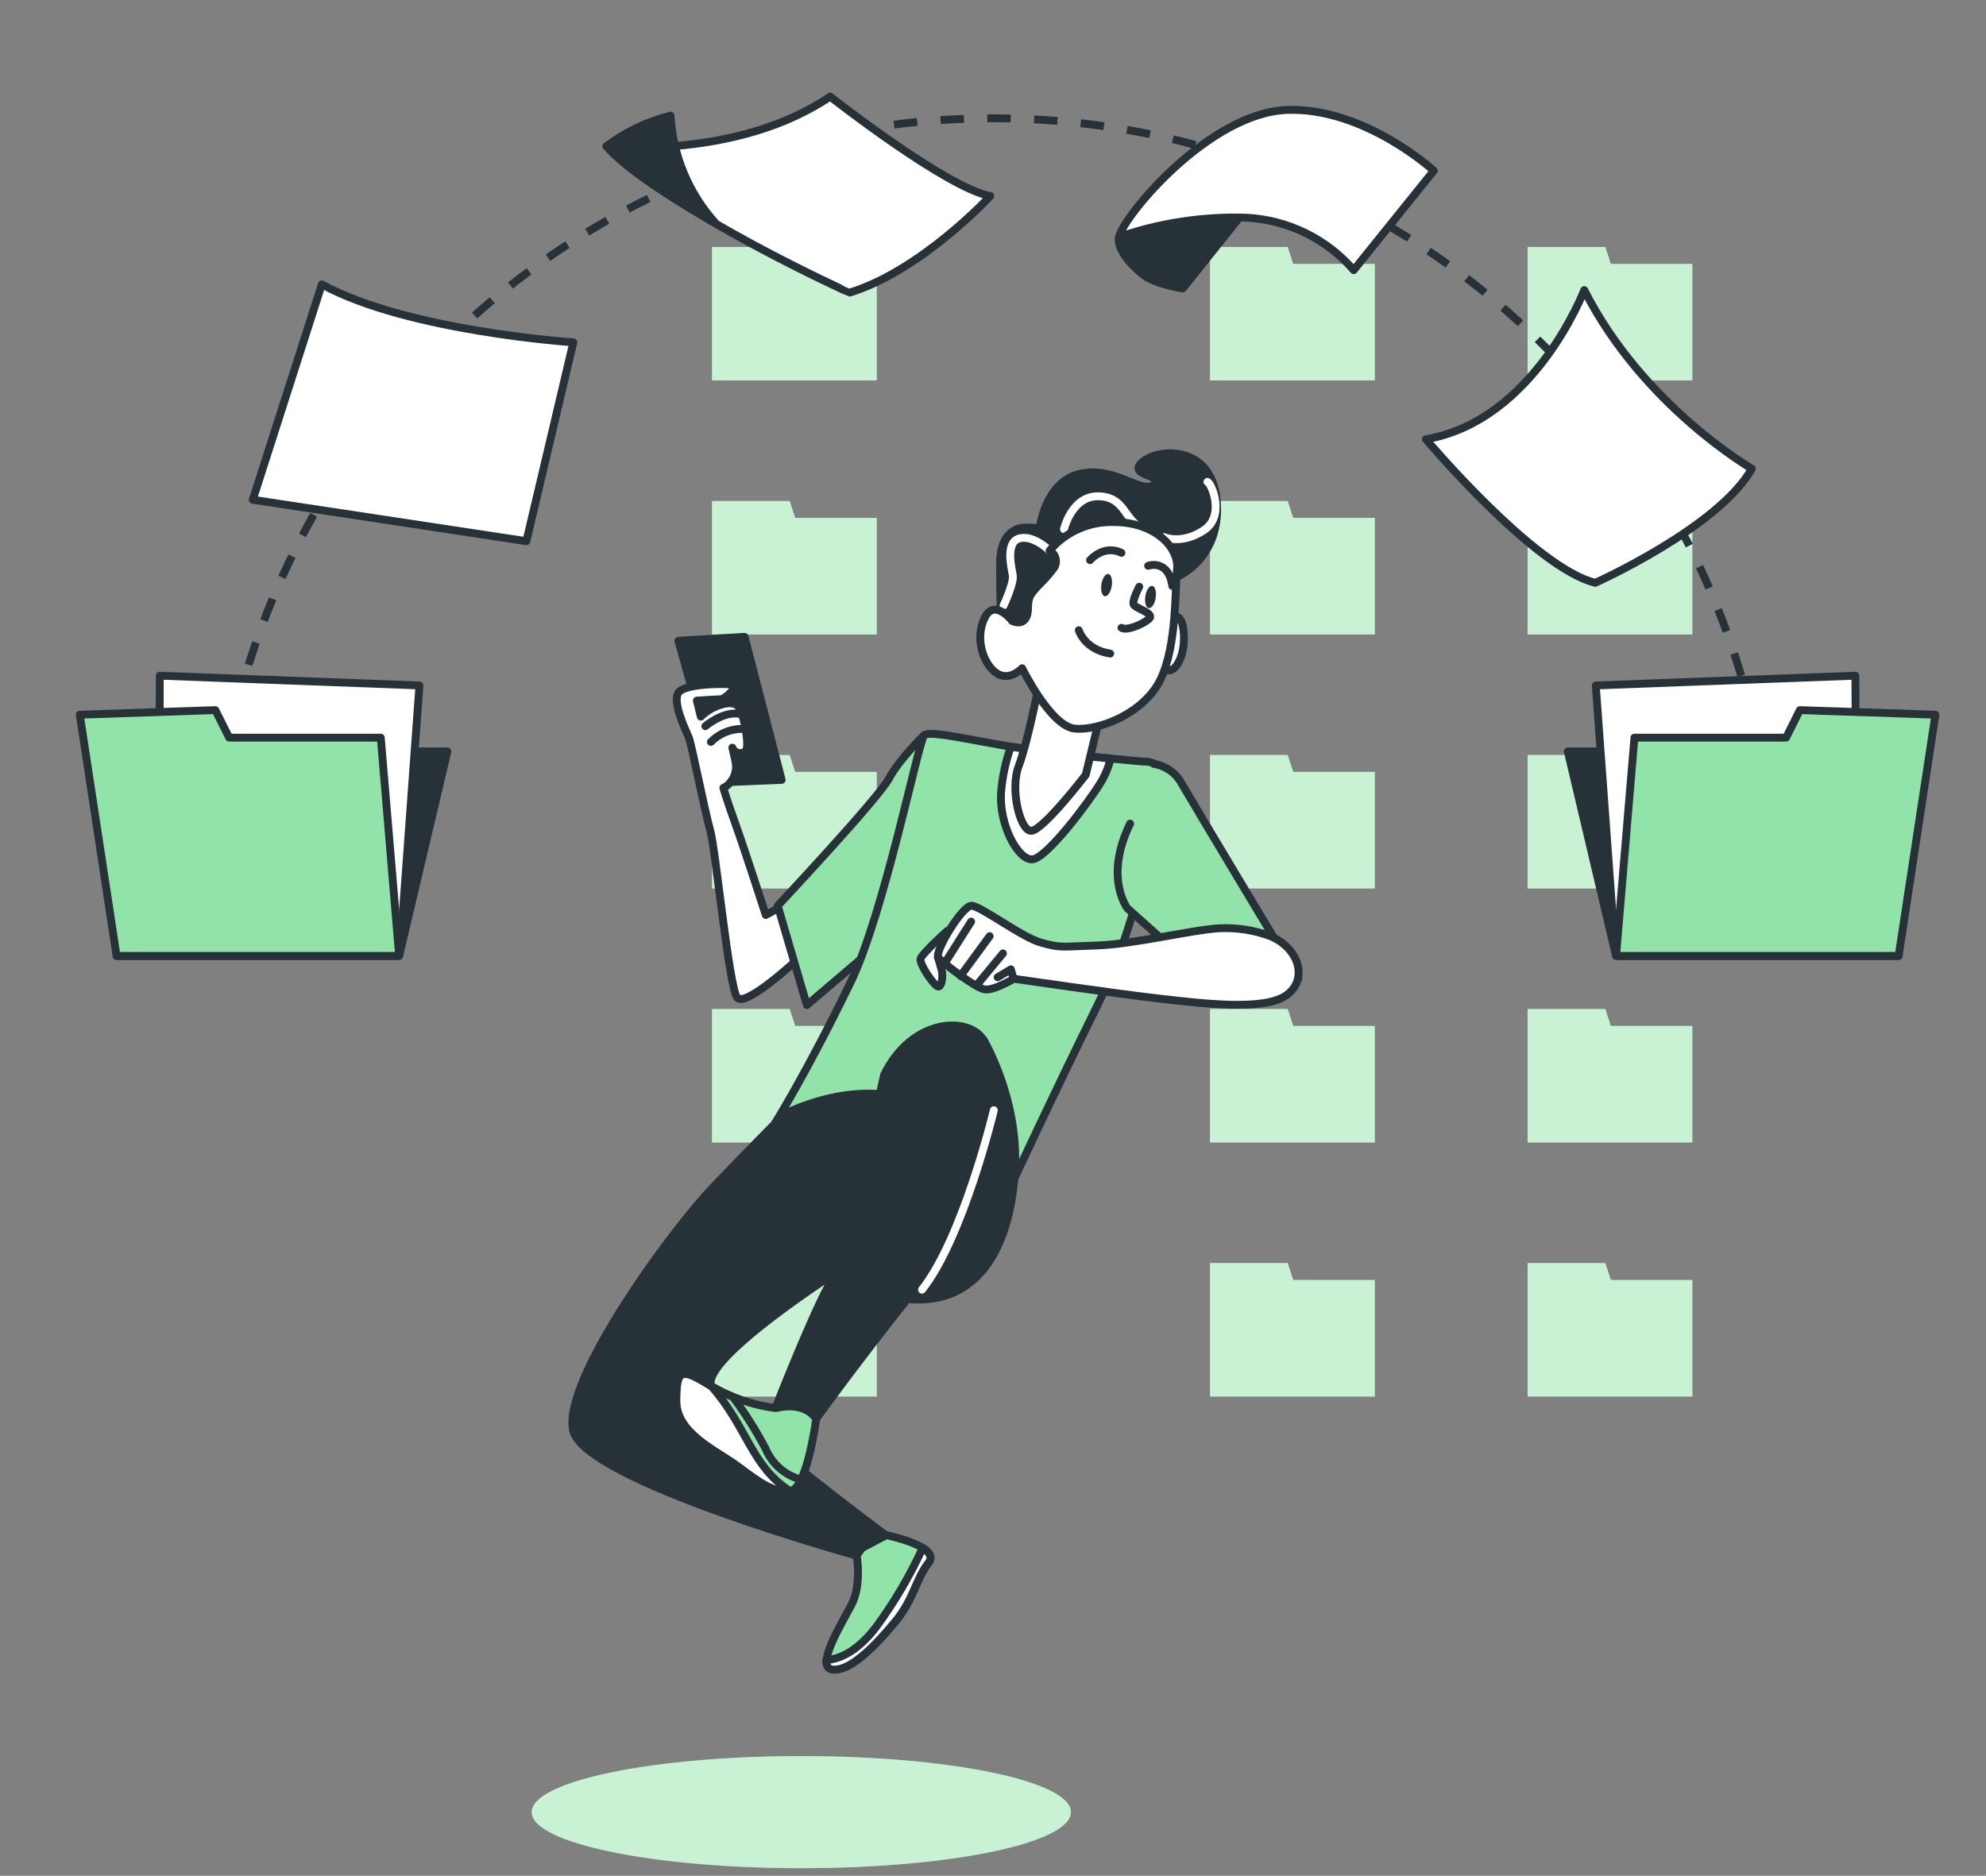 <svg width="253" height="239" viewBox="0 0 253 239" fill="none" xmlns="http://www.w3.org/2000/svg">
<rect x="0" y="0" width="253" height="239" fill="#808080" stroke="none"/>
<path d="M100.598 31.468H90.703V33.624V46.315V48.477H111.691V33.624H101.299L100.598 31.468Z" fill="#92E3A9"/>
<path d="M100.598 63.834H90.703V65.99V78.681V80.844H111.691V65.99H101.299L100.598 63.834Z" fill="#92E3A9"/>
<path d="M100.598 96.201H90.703V98.356V111.047V113.21H111.691V98.356H101.299L100.598 96.201Z" fill="#92E3A9"/>
<path d="M100.598 128.567H90.703V130.723V143.414V145.576H111.691V130.723H101.299L100.598 128.567Z" fill="#92E3A9"/>
<path d="M100.598 160.933H90.703V163.096V175.78V177.943H111.691V163.096H101.299L100.598 160.933Z" fill="#92E3A9"/>
<path d="M164.039 31.468H154.143V33.624V46.315V48.477H175.138V33.624H164.746L164.039 31.468Z" fill="#92E3A9"/>
<path d="M205.206 33.624L204.499 31.468H194.603V33.624V46.315V48.477H215.591V33.624H205.206Z" fill="#92E3A9"/>
<path d="M164.039 63.834H154.143V65.99V78.681V80.844H175.138V65.99H164.746L164.039 63.834Z" fill="#92E3A9"/>
<path d="M204.499 96.201H194.603V98.356V111.047V113.21H215.591V98.356H205.206L204.499 96.201Z" fill="#92E3A9"/>
<path d="M204.499 63.834H194.603V65.99V78.681V80.844H215.591V65.99H205.206L204.499 63.834Z" fill="#92E3A9"/>
<path d="M164.039 96.201H154.143V98.356V111.047V113.21H175.138V98.356H164.746L164.039 96.201Z" fill="#92E3A9"/>
<path d="M164.039 128.567H154.143V130.723V143.414V145.576H175.138V130.723H164.746L164.039 128.567Z" fill="#92E3A9"/>
<path d="M204.499 128.567H194.603V130.723V143.414V145.576H215.591V130.723H205.206L204.499 128.567Z" fill="#92E3A9"/>
<path d="M164.039 160.933H154.143V163.096V175.78V177.943H175.138V163.096H164.746L164.039 160.933Z" fill="#92E3A9"/>
<path d="M204.499 160.933H194.603V163.096V175.78V177.943H215.591V163.096H205.206L204.499 160.933Z" fill="#92E3A9"/>
<g opacity="0.5">
<path d="M100.598 31.468H90.703V33.624V46.315V48.477H111.691V33.624H101.299L100.598 31.468Z" fill="white"/>
<path d="M100.598 63.834H90.703V65.99V78.681V80.844H111.691V65.99H101.299L100.598 63.834Z" fill="white"/>
<path d="M100.598 96.201H90.703V98.356V111.047V113.21H111.691V98.356H101.299L100.598 96.201Z" fill="white"/>
<path d="M100.598 128.567H90.703V130.723V143.414V145.576H111.691V130.723H101.299L100.598 128.567Z" fill="white"/>
<path d="M100.598 160.933H90.703V163.096V175.78V177.943H111.691V163.096H101.299L100.598 160.933Z" fill="white"/>
<path d="M164.039 31.468H154.143V33.624V46.315V48.477H175.138V33.624H164.746L164.039 31.468Z" fill="white"/>
<path d="M205.206 33.624L204.499 31.468H194.603V33.624V46.315V48.477H215.591V33.624H205.206Z" fill="white"/>
<path d="M164.039 63.834H154.143V65.99V78.681V80.844H175.138V65.99H164.746L164.039 63.834Z" fill="white"/>
<path d="M204.499 96.201H194.603V98.356V111.047V113.21H215.591V98.356H205.206L204.499 96.201Z" fill="white"/>
<path d="M204.499 63.834H194.603V65.99V78.681V80.844H215.591V65.99H205.206L204.499 63.834Z" fill="white"/>
<path d="M164.039 96.201H154.143V98.356V111.047V113.21H175.138V98.356H164.746L164.039 96.201Z" fill="white"/>
<path d="M164.039 128.567H154.143V130.723V143.414V145.576H175.138V130.723H164.746L164.039 128.567Z" fill="white"/>
<path d="M204.499 128.567H194.603V130.723V143.414V145.576H215.591V130.723H205.206L204.499 128.567Z" fill="white"/>
<path d="M164.039 160.933H154.143V163.096V175.78V177.943H175.138V163.096H164.746L164.039 160.933Z" fill="white"/>
<path d="M204.499 160.933H194.603V163.096V175.78V177.943H215.591V163.096H205.206L204.499 160.933Z" fill="white"/>
</g>
<path d="M102.081 238.037C121.049 238.037 136.426 234.84 136.426 230.896C136.426 226.952 121.049 223.755 102.081 223.755C83.112 223.755 67.735 226.952 67.735 230.896C67.735 234.84 83.112 238.037 102.081 238.037Z" fill="#92E3A9"/>
<path opacity="0.5" d="M102.081 238.037C121.049 238.037 136.426 234.84 136.426 230.896C136.426 226.952 121.049 223.755 102.081 223.755C83.112 223.755 67.735 226.952 67.735 230.896C67.735 234.84 83.112 238.037 102.081 238.037Z" fill="white"/>
<path d="M127.531 79.259C127.531 79.259 127.395 75.62 127.395 71.839C127.395 68.058 129.353 67.221 130.612 67.221C131.222 67.202 131.833 67.248 132.434 67.357C132.434 67.357 133.114 61.338 137.617 60.359C142.119 59.379 145.458 63.018 146.996 61.76C148.533 60.502 143.357 60.638 145.595 58.822C147.832 57.006 154.279 56.856 154.98 63.582C155.681 70.309 151.056 73.383 148.818 73.941C146.581 74.498 143.493 70.438 140.555 70.581C137.617 70.724 138.038 74.083 136.216 75.484C134.393 76.885 132.992 76.165 132.992 78.001C132.992 79.837 132.156 80.803 129.911 80.939C127.667 81.075 127.531 79.259 127.531 79.259Z" fill="#263238" stroke="#263238" stroke-linecap="round" stroke-linejoin="round"/>
<path d="M148.281 68.432C148.281 68.432 150.464 69.438 153.313 67.595C156.163 65.752 154.313 61.562 153.817 61.392" stroke="white" stroke-linecap="round" stroke-linejoin="round"/>
<path d="M135.542 67.425C135.542 67.425 136.549 63.066 140.065 63.236C143.581 63.406 143.085 66.588 146.104 67.595" stroke="white" stroke-linecap="round" stroke-linejoin="round"/>
<path d="M133.706 70.159C133.706 70.159 131.666 68.119 129.857 68.602C128.048 69.085 128.85 72.288 129.02 73.294C129.19 74.301 127.844 77.151 127.844 77.151" stroke="white" stroke-linecap="round" stroke-linejoin="round"/>
<path d="M86.418 81.646L91.478 99.71L99.578 99.37L94.851 81.143L86.418 81.646Z" fill="#263238" stroke="#263238" stroke-linecap="round" stroke-linejoin="round"/>
<path d="M99.748 115.407L97.552 116.583C97.552 116.583 94.831 108.143 93.675 104.94C92.519 101.737 92.151 100.383 92.151 100.383H92.206C92.784 100.049 93.239 99.538 93.505 98.926C93.77 98.314 93.832 97.633 93.682 96.983L93.294 95.262C93.353 95.419 93.448 95.56 93.571 95.674C93.694 95.788 93.843 95.871 94.004 95.918C94.165 95.964 94.335 95.972 94.5 95.941C94.665 95.909 94.82 95.84 94.954 95.738C95.518 95.371 94.92 91.657 94.239 90.297C93.559 88.937 91.308 89.937 90.635 90.297C90.139 90.574 89.682 90.915 89.275 91.311L88.771 89.27C88.771 89.27 91.301 89.1 91.811 89.1C92.322 89.1 94.171 87.413 93.328 87.243C92.485 87.073 87.758 87.073 86.575 88.087C85.391 89.1 87.418 93.154 87.758 93.997C88.098 94.84 89.798 103.45 90.478 105.81C91.159 108.17 92.845 125.534 93.879 127.077C94.913 128.621 102.421 121.48 102.421 121.48L99.748 115.407Z" fill="white" stroke="#263238" stroke-linecap="round" stroke-linejoin="round"/>
<path d="M89.853 92.528C89.853 92.528 92.226 90.487 94.362 90.991" stroke="#263238" stroke-linecap="round" stroke-linejoin="round"/>
<path d="M90.567 94.534C91.077 94.013 91.685 93.599 92.356 93.314C93.027 93.029 93.748 92.88 94.477 92.875" stroke="#263238" stroke-linecap="round" stroke-linejoin="round"/>
<path d="M117.73 93.684C117.73 93.684 114.602 96.67 113.248 99.2C111.895 101.73 99.075 115.407 99.075 115.407L102.788 128.064L111.902 120.297C111.902 120.297 116.962 110.51 118.315 104.267C119.669 98.023 120.866 93.569 117.73 93.684Z" fill="#92E3A9" stroke="#263238" stroke-linecap="round" stroke-linejoin="round"/>
<path d="M145.737 97.044C145.737 97.044 135.794 96.201 130.197 95.364C124.6 94.527 118.431 92.984 117.73 93.684C117.03 94.385 112.636 116.379 108.352 125.187C102.68 136.851 98.776 143.033 98.776 143.033C102.709 141.522 106.984 141.129 111.127 141.897C118.125 143.155 129.02 150.596 129.02 150.596C129.02 150.596 134.257 139.326 139.854 127.989C145.452 116.651 148.397 99.703 148.397 98.744C148.397 97.785 146.574 96.901 145.737 97.044Z" fill="#92E3A9" stroke="#263238" stroke-linecap="round" stroke-linejoin="round"/>
<path d="M141.48 96.656C138.079 96.337 133.427 95.847 130.197 95.364C129.721 95.296 129.251 95.214 128.775 95.139C128.105 97.016 127.686 98.974 127.531 100.961C127.252 105.042 129.632 109.503 131.455 109.503C133.278 109.503 138.875 101.947 140.133 99.846C140.756 98.865 141.211 97.787 141.48 96.656Z" fill="white" stroke="#263238" stroke-linecap="round" stroke-linejoin="round"/>
<path d="M132.291 87.522C132.291 87.522 130.897 94.663 129.775 97.602C128.653 100.54 129.911 105.722 131.312 105.865C132.713 106.008 138.317 98.724 138.317 98.724L140.276 90.603C140.276 90.603 133.135 88.644 132.291 87.522Z" fill="white" stroke="#263238" stroke-linecap="round" stroke-linejoin="round"/>
<path d="M147.009 97.343C147.756 97.46 148.465 97.75 149.08 98.189C149.695 98.629 150.199 99.205 150.552 99.873C151.913 102.24 165.406 124.683 165.406 124.683L156.286 127.05L143.629 115.74C143.629 115.74 140.596 111.857 143.969 104.94" fill="#92E3A9"/>
<path d="M147.009 97.343C147.756 97.46 148.465 97.75 149.08 98.189C149.695 98.629 150.199 99.205 150.552 99.873C151.913 102.24 165.406 124.683 165.406 124.683L156.286 127.05L143.629 115.74C143.629 115.74 140.596 111.857 143.969 104.94" stroke="#263238" stroke-linecap="round" stroke-linejoin="round"/>
<path d="M120.675 118.61C120.675 118.61 117.472 121.48 117.274 122.153C117.077 122.827 118.961 125.554 119.471 125.697C119.981 125.84 120.151 124.337 119.974 123.657C119.798 122.976 119.471 121.963 119.471 121.963L121.321 119.773C121.321 119.773 122.028 118.95 120.675 118.61Z" fill="white" stroke="#263238" stroke-linecap="round" stroke-linejoin="round"/>
<path d="M161.856 119.283C159.814 118.532 157.644 118.187 155.47 118.27C151.926 118.44 144.499 120.31 139.773 120.467C135.046 120.623 135.216 120.807 132.686 120.127C130.156 119.447 124.926 115.407 123.743 115.407C122.559 115.407 119.016 121.31 119.526 121.983C120.036 122.657 124.246 125.867 125.429 126.064C126.613 126.261 129.143 124.704 129.143 124.704C129.143 124.704 141.799 126.561 147.71 127.241C153.62 127.921 160.876 128.757 163.74 126.901C166.603 125.044 165.739 120.97 161.856 119.283Z" fill="white" stroke="#263238" stroke-linecap="round" stroke-linejoin="round"/>
<path d="M123.715 117.427L120.505 122.493" stroke="#263238" stroke-linecap="round" stroke-linejoin="round"/>
<path d="M126.075 119.283L122.362 124.35" stroke="#263238" stroke-linecap="round" stroke-linejoin="round"/>
<path d="M127.769 121.48L124.559 125.364" stroke="#263238" stroke-linecap="round" stroke-linejoin="round"/>
<path d="M129.115 124.683L128.775 123.507L127.089 124.52" stroke="#263238" stroke-linecap="round" stroke-linejoin="round"/>
<path d="M149.097 78.701C149.097 78.701 150.498 77.722 150.777 80.381C151.056 83.04 150.097 84.863 149.376 85.285C148.655 85.706 147.839 84.999 147.839 84.999L149.097 78.701Z" fill="white" stroke="#263238" stroke-linecap="round" stroke-linejoin="round"/>
<path d="M128.945 79.123C128.945 79.123 126.708 76.178 125.45 78.701C124.191 81.225 125.164 84.441 126.851 85.7C128.537 86.958 130.21 85.142 130.21 85.142C130.21 85.142 133.849 92.562 136.93 92.841C140.011 93.12 145.771 90.882 147.852 86.543C149.933 82.204 149.668 75.199 149.947 72.54C150.226 69.88 147.288 66.52 141.827 66.52C140.287 66.483 138.759 66.79 137.354 67.42C135.949 68.05 134.703 68.986 133.706 70.159C133.913 70.267 134.093 70.421 134.232 70.609C134.37 70.797 134.463 71.015 134.504 71.245C134.545 71.475 134.532 71.712 134.467 71.936C134.402 72.161 134.286 72.367 134.128 72.54C133.006 74.083 131.611 75.063 131.19 76.042C130.768 77.021 131.19 78.001 130.625 78.844C130.061 79.687 128.945 79.123 128.945 79.123Z" fill="white" stroke="#263238" stroke-linecap="round" stroke-linejoin="round"/>
<path d="M141.629 74.655C141.507 75.437 141.112 76.015 140.752 75.974C140.391 75.933 140.187 75.233 140.31 74.451C140.432 73.668 140.827 73.09 141.187 73.131C141.548 73.172 141.752 73.866 141.629 74.655Z" fill="#263238"/>
<path d="M147.227 76.171C147.104 76.96 146.71 77.531 146.349 77.491C145.989 77.45 145.785 76.756 145.907 75.967C146.03 75.178 146.424 74.607 146.784 74.648C147.145 74.689 147.349 75.409 147.227 76.171Z" fill="#263238"/>
<path d="M138.861 71.37C138.861 71.37 140.609 69.329 142.867 70.445" stroke="#263238" stroke-linecap="round" stroke-linejoin="round"/>
<path d="M146.261 72.091C146.261 72.091 148.825 71.166 149.342 74.661" stroke="#263238" stroke-linecap="round" stroke-linejoin="round"/>
<path d="M145.132 74.757C145.132 74.757 144.207 76.504 144.411 77.015C144.615 77.525 147.186 78.144 146.363 78.865C145.54 79.585 143.486 80.408 142.867 79.993" stroke="#263238" stroke-linecap="round" stroke-linejoin="round"/>
<path d="M137.426 80.299C137.426 80.299 138.147 82.768 141.432 83.278" stroke="#263238" stroke-linecap="round" stroke-linejoin="round"/>
<path d="M99.986 141.897C99.986 141.897 96.232 145.644 90.839 151.276C85.445 156.907 71.605 175.902 73.013 182.268C74.421 188.634 109.134 198.217 109.134 198.217L112.881 195.639C112.881 195.639 92.008 180.16 90.601 176.637C89.193 173.114 107.257 161.627 107.257 161.627L127.429 148.705C127.429 148.705 118.397 133.45 99.986 141.897Z" fill="#263238" stroke="#263238" stroke-linecap="round" stroke-linejoin="round"/>
<path d="M125.314 132.511C125.314 132.511 129.768 139.993 129.299 148.929C128.83 157.866 125.314 165.816 116.635 165.585C107.957 165.354 108.665 152.214 111.48 145.644C114.296 139.075 114.758 130.403 125.314 132.511Z" fill="#263238" stroke="#263238" stroke-linecap="round" stroke-linejoin="round"/>
<path d="M112.623 136.966C112.623 136.966 107.699 159.716 105.352 164.171C103.006 168.625 98.782 179.412 98.782 179.412L103.945 180.82C103.945 180.82 111.215 170.734 119.893 160.178C128.571 149.623 127.163 135.552 125.286 132.505C123.409 129.458 116.166 129.696 112.623 136.966Z" fill="#263238" stroke="#263238" stroke-linecap="round" stroke-linejoin="round"/>
<path d="M126.606 141.462C126.606 141.462 122.736 157.642 117.458 164.327" stroke="white" stroke-linecap="round" stroke-linejoin="round"/>
<path d="M109.134 198.183C109.134 198.183 109.814 201.937 108.454 204.515C107.093 207.092 103.761 212.492 106.107 212.724C108.454 212.955 111.739 209.439 114.085 206.603C116.431 203.767 116.663 201.203 118.308 199.121C119.954 197.04 112.908 195.605 112.908 195.605L109.834 197.231L109.134 198.183Z" fill="#92E3A9" stroke="#263238" stroke-linecap="round" stroke-linejoin="round"/>
<path d="M118.281 199.121C118.839 198.401 118.383 197.761 117.54 197.231C115.909 200.791 113.917 204.176 111.596 207.33C109.141 210.52 106.876 211.411 105.277 211.513C105.23 212.193 105.434 212.662 106.08 212.724C108.426 212.962 111.711 209.439 114.058 206.603C116.404 203.767 116.635 201.23 118.281 199.121Z" fill="white" stroke="#263238" stroke-linecap="round" stroke-linejoin="round"/>
<path d="M98.809 179.419C95.912 179.039 93.121 178.081 90.601 176.603C86.853 174.263 86.146 174.263 86.146 178.48C86.146 182.697 91.308 184.812 94.124 186.927C96.939 189.042 98.578 190.212 100.687 189.974C102.795 189.736 103.972 180.826 103.972 180.826C103.972 180.826 102.802 178.48 98.809 179.419Z" fill="#92E3A9" stroke="#263238" stroke-linecap="round" stroke-linejoin="round"/>
<path d="M86.146 178.48C86.146 182.704 91.308 184.812 94.124 186.927C96.939 189.042 98.551 190.185 100.632 189.974C95.715 186.845 95.191 181.813 90.601 176.603C86.853 174.263 86.146 174.263 86.146 178.48Z" fill="white" stroke="#263238" stroke-linecap="round" stroke-linejoin="round"/>
<path d="M97.524 184.581C96.314 182.277 94.922 180.073 93.362 177.99C92.403 177.62 91.478 177.165 90.601 176.63C86.853 174.291 86.146 174.291 86.146 178.507C86.146 182.724 91.308 184.839 94.124 186.954C96.939 189.069 98.578 190.239 100.687 190.001C101.203 189.947 101.659 189.369 102.047 188.532C101.042 188.261 100.112 187.765 99.328 187.08C98.544 186.395 97.927 185.54 97.524 184.581Z" stroke="#263238" stroke-linecap="round" stroke-linejoin="round"/>
<path d="M27.547 105.178C27.547 104.838 27.609 104.498 27.643 104.165" stroke="#263238" stroke-miterlimit="10"/>
<path d="M27.874 102.145C30.877 78.155 42.519 56.081 60.62 40.054C78.722 24.027 102.043 15.145 126.22 15.07C150.397 14.995 173.773 23.732 191.974 39.647C210.175 55.561 221.953 77.562 225.105 101.533" stroke="#263238" stroke-miterlimit="10" stroke-dasharray="2.98 2.98"/>
<path d="M225.248 102.546C225.289 102.879 225.33 103.226 225.364 103.559" stroke="#263238" stroke-miterlimit="10"/>
<path d="M41 36.235L32.2 63.678L67.055 68.955L73.04 43.621C73.04 43.621 51.902 42.214 41 36.235Z" fill="white" stroke="#263238" stroke-linecap="round" stroke-linejoin="round"/>
<path d="M77.257 18.641C77.257 18.641 93.79 20.402 105.753 12.309C105.753 12.309 120.525 23.919 126.157 24.98C126.157 24.98 117.363 34.501 108.215 37.289C108.195 37.289 85.677 27.088 77.257 18.641Z" fill="white" stroke="#263238" stroke-linecap="round" stroke-linejoin="round"/>
<path d="M77.257 18.641C79.684 16.799 82.461 15.471 85.418 14.737C85.72 19.779 87.714 24.571 91.077 28.339C91.077 28.339 80.855 22.824 77.257 18.641Z" fill="#263238" stroke="#263238" stroke-linecap="round" stroke-linejoin="round"/>
<path d="M142.547 30.196C142.547 30.196 141.962 31.957 145.478 34.889C147.077 36.249 150.681 36.752 150.681 36.752L160.135 24.918C160.135 24.918 144.621 27.027 142.547 30.196Z" fill="#263238" stroke="#263238" stroke-linecap="round" stroke-linejoin="round"/>
<path d="M142.547 30.196C147.747 28.403 153.229 27.569 158.727 27.734C161.348 27.862 163.916 28.52 166.275 29.669C168.634 30.818 170.735 32.434 172.452 34.419L182.653 21.749C182.653 21.749 173.832 13.662 163.971 14.009C154.109 14.356 143.227 27.38 142.547 30.196Z" fill="white" stroke="#263238" stroke-linecap="round" stroke-linejoin="round"/>
<path d="M201.819 36.963C201.819 36.963 195.487 53.619 181.653 55.965C181.653 55.965 195.487 72.383 203.226 74.26C203.226 74.26 218.944 67.221 223.167 59.719C223.167 59.719 209.327 51.742 201.819 36.963Z" fill="white" stroke="#263238" stroke-linecap="round" stroke-linejoin="round"/>
<path d="M50.848 121.8L56.996 95.745H15.727L14.85 121.8H50.848Z" fill="#263238" stroke="#263238" stroke-linecap="round" stroke-linejoin="round"/>
<path d="M20.359 86.094L20.23 116.019L51.107 119.154L53.433 87.339L20.359 86.094Z" fill="white" stroke="#263238" stroke-linecap="round" stroke-linejoin="round"/>
<path d="M10.164 91.066L14.85 121.8H50.848L48.508 93.99H29.193L27.432 90.481L10.164 91.066Z" fill="#92E3A9" stroke="#263238" stroke-linecap="round" stroke-linejoin="round"/>
<path d="M205.872 121.8L199.724 95.745H240.993L241.87 121.8H205.872Z" fill="#263238" stroke="#263238" stroke-linecap="round" stroke-linejoin="round"/>
<path d="M236.362 86.094L236.491 116.019L205.614 119.154L203.288 87.339L236.362 86.094Z" fill="white" stroke="#263238" stroke-linecap="round" stroke-linejoin="round"/>
<path d="M246.556 91.066L241.871 121.8H205.872L208.212 93.99H227.534L229.288 90.481L246.556 91.066Z" fill="#92E3A9" stroke="#263238" stroke-linecap="round" stroke-linejoin="round"/>
</svg>
